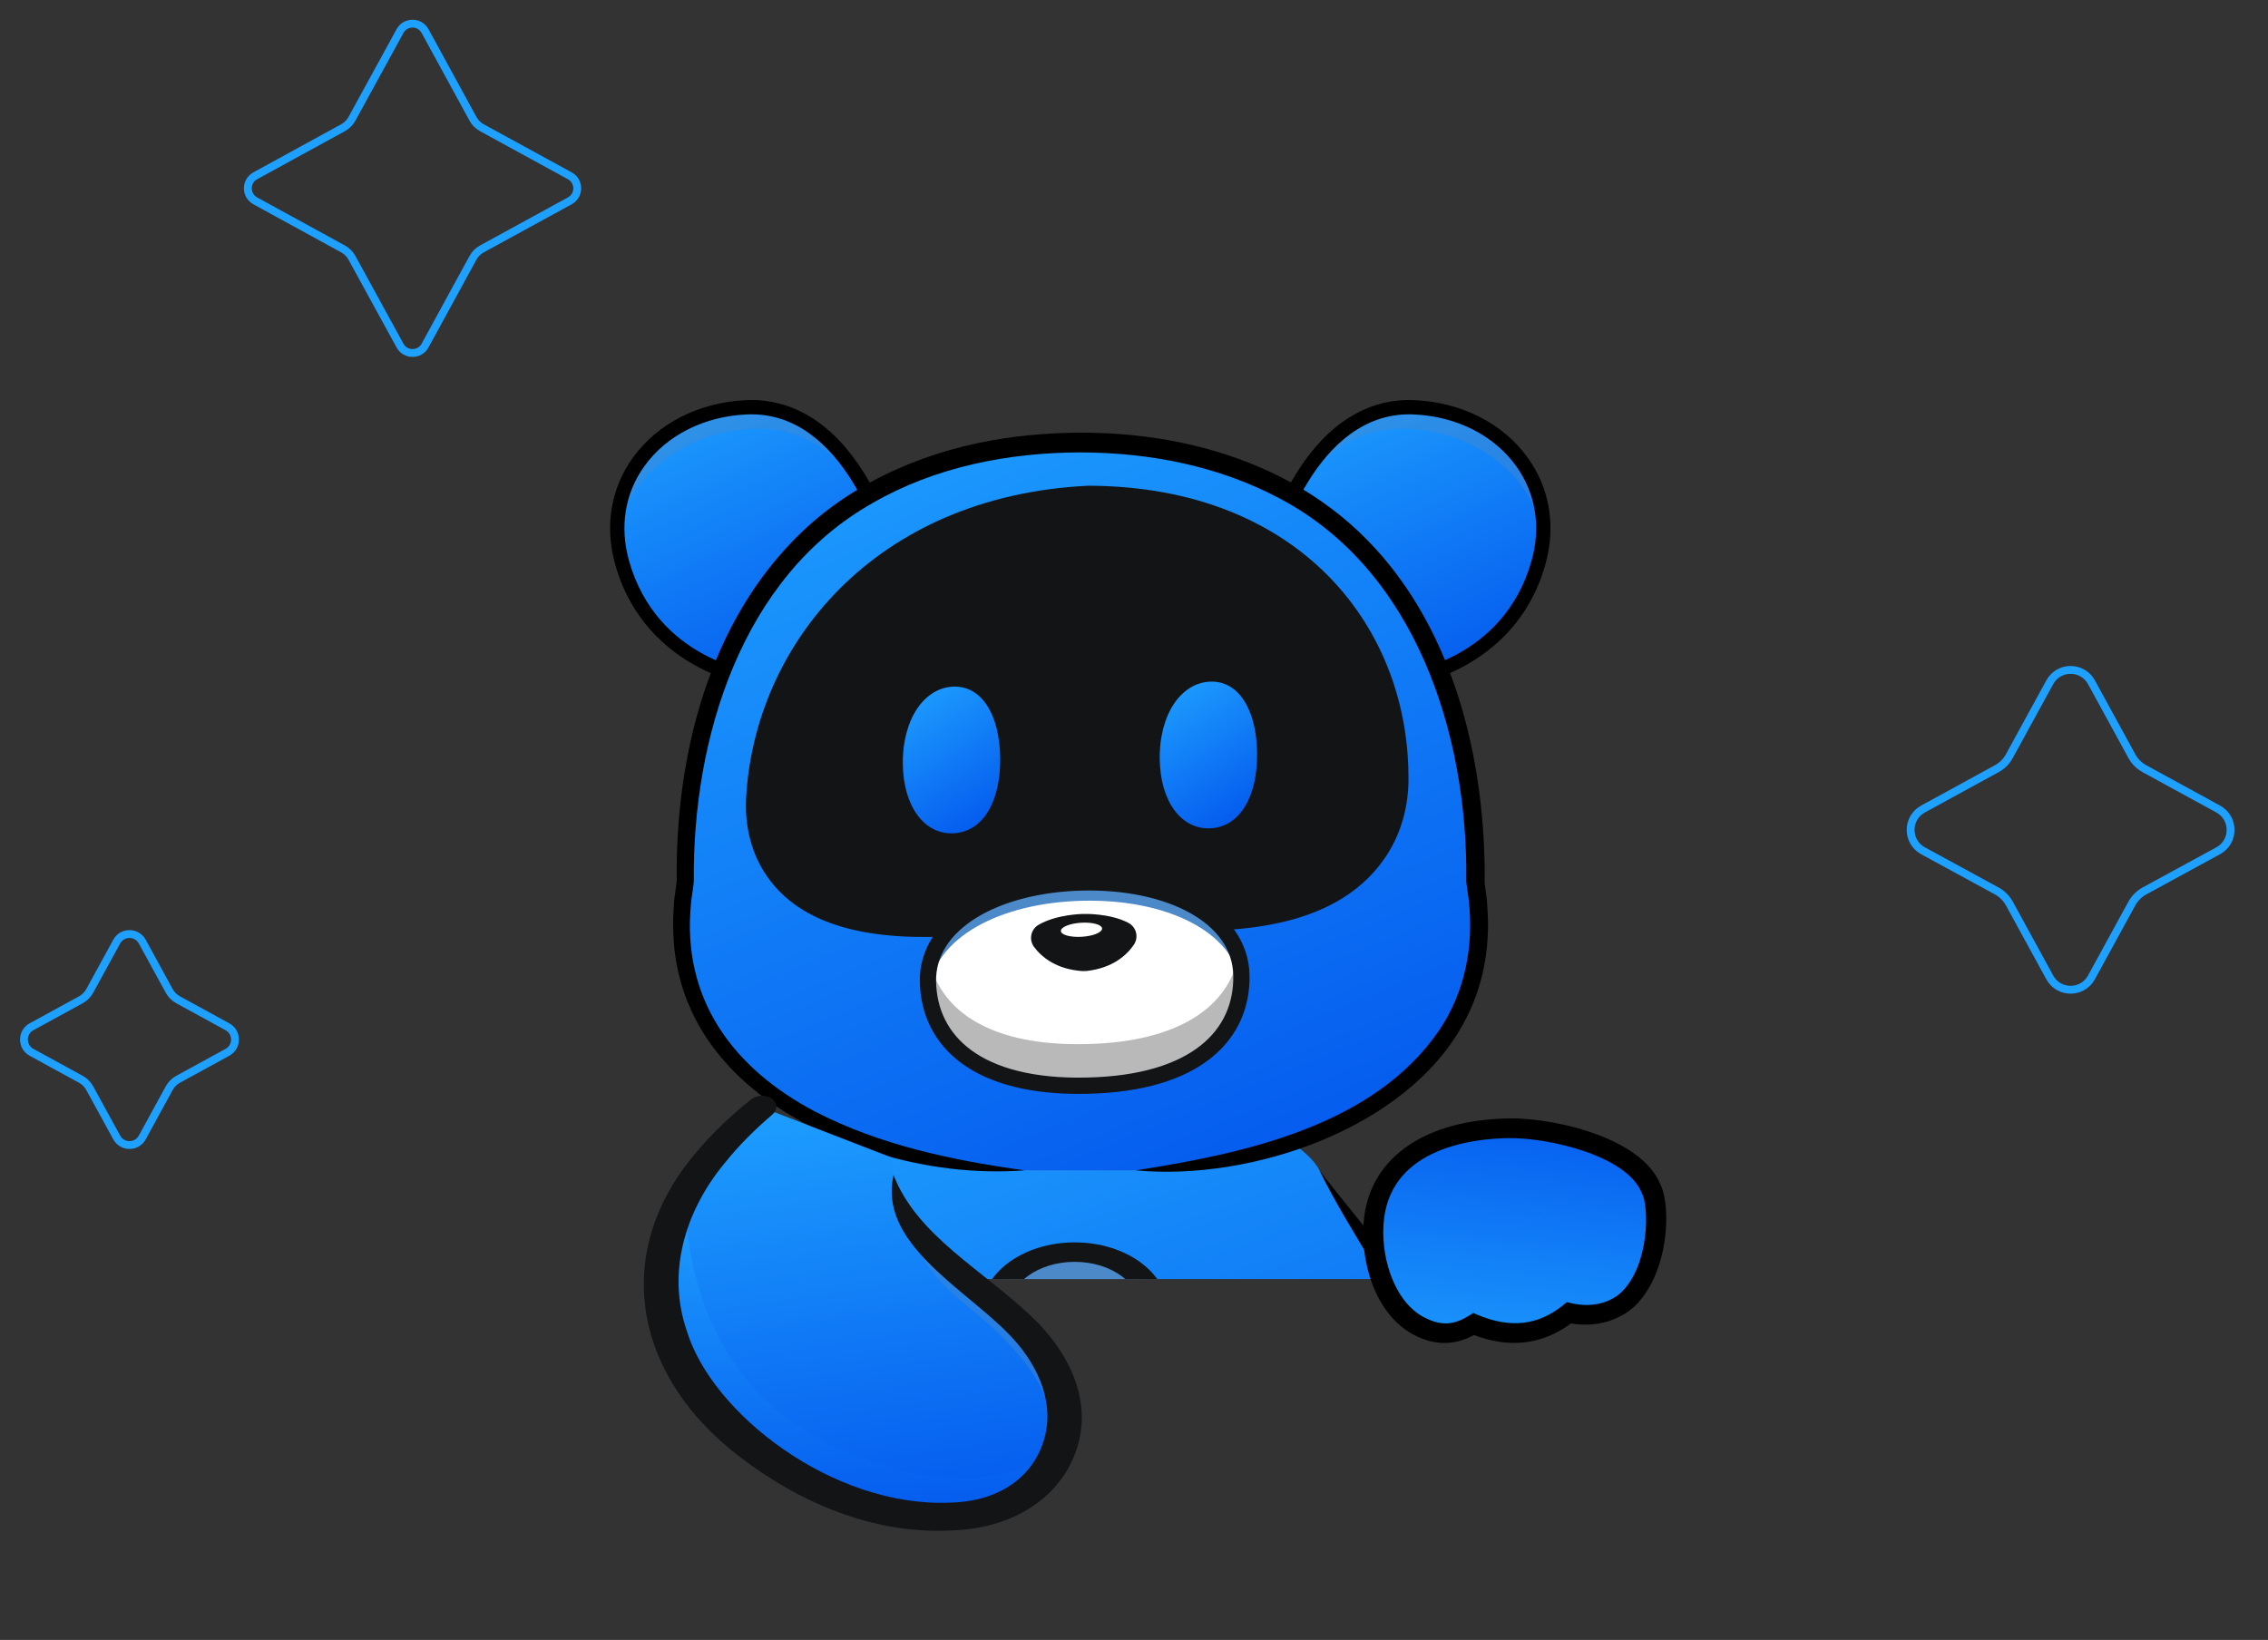<svg width="289" height="209" viewBox="0 0 289 209" fill="none" xmlns="http://www.w3.org/2000/svg">
<rect x="0" y="0" width="289" height="209" fill="#333333" stroke="none"/>
<g clip-path="url(#clip0_2120_32699)">
<path d="M185.409 188.383C184.786 192.278 182.963 196.069 179.448 199.579L160.886 211.552C156.187 213.293 148.108 215.025 137.081 215.025C126.051 215.025 117.971 213.293 113.272 211.552L94.71 199.579C91.199 196.069 89.376 192.275 88.753 188.383C86.374 173.524 101.413 157.172 106.044 149.12C106.044 149.12 110.009 140 137.08 140C164.151 140 168.116 149.12 168.116 149.12C172.749 157.172 187.788 173.524 185.409 188.383Z" fill="url(#paint0_linear_2120_32699)"/>
<path d="M94.716 199.579C78.378 186.693 91.031 167.69 101.414 154.963C102.971 153.018 104.573 151.104 106.047 149.12C102.032 157.391 95.695 165.6 92.608 174.078C89.161 182.845 88.745 191.309 94.716 199.579Z" fill="black"/>
<path d="M179.449 199.579C185.419 191.312 185.003 182.839 181.557 174.078C178.471 165.602 172.132 157.39 168.118 149.12C169.593 151.104 171.194 153.018 172.752 154.963C183.131 167.68 195.787 186.704 179.449 199.579Z" fill="black"/>
<path d="M144.127 172.266C148.095 169.362 148.095 164.653 144.127 161.749C140.158 158.845 133.724 158.845 129.755 161.749C125.786 164.653 125.786 169.362 129.755 172.266C133.724 175.171 140.158 175.171 144.127 172.266Z" fill="#4B89C8"/>
<path d="M136.942 175.685C130.405 175.685 125.086 171.793 125.086 167.008C125.086 162.224 130.405 158.332 136.942 158.332C143.48 158.332 148.799 162.224 148.799 167.008C148.799 171.793 143.48 175.685 136.942 175.685ZM136.942 160.811C132.273 160.811 128.474 163.591 128.474 167.008C128.474 170.426 132.273 173.206 136.942 173.206C141.612 173.206 145.411 170.426 145.411 167.008C145.412 163.591 141.613 160.811 136.942 160.811Z" fill="#131416"/>
</g>
<path d="M113.447 70.247L96.739 86.692C96.739 86.692 89.113 85.865 83.672 79.816C81.834 77.774 80.243 75.132 79.281 71.726C76.321 61.247 84.195 52.388 95.141 51.904C100.33 51.677 104.228 54.302 107.063 57.634V57.636C111.644 63.022 113.447 70.247 113.447 70.247Z" fill="url(#paint1_linear_2120_32699)"/>
<g opacity="0.4">
<g style="mix-blend-mode:screen">
<path d="M110.977 63.747C107.878 58.924 103.061 54.328 96.018 54.637C87.164 55.028 80.184 60.541 78.672 68.055C78.244 59.253 85.5 52.329 95.14 51.904C103.35 51.543 108.326 58.329 110.977 63.747Z" fill="#4B89C8"/>
</g>
</g>
<path d="M96.739 87.6C96.706 87.6 96.673 87.598 96.64 87.595C96.497 87.58 82.334 85.886 78.404 71.973C77.023 67.083 77.823 62.232 80.654 58.313C83.823 53.928 89.088 51.261 95.099 50.995C100.999 50.735 106.208 53.977 110.159 60.371C113.08 65.097 114.28 69.825 114.33 70.024C114.452 70.512 114.156 71.005 113.668 71.127C113.18 71.251 112.685 70.953 112.563 70.466C112.517 70.283 107.856 52.251 95.179 52.815C89.728 53.055 84.971 55.448 82.13 59.38C79.631 62.838 78.93 67.135 80.157 71.479C83.746 84.189 96.304 85.726 96.837 85.785C97.337 85.841 97.698 86.29 97.643 86.789C97.592 87.254 97.197 87.6 96.739 87.6Z" fill="black"/>
<path d="M161.866 70.246L178.574 86.691C178.574 86.691 186.2 85.864 191.641 79.815C193.479 77.773 195.07 75.131 196.032 71.725C198.993 61.247 191.118 52.388 180.173 51.904C174.983 51.677 171.085 54.302 168.251 57.634V57.636C163.669 63.021 161.866 70.246 161.866 70.246Z" fill="url(#paint2_linear_2120_32699)"/>
<g opacity="0.4">
<g style="mix-blend-mode:screen">
<path d="M164.336 63.747C167.435 58.924 172.252 54.328 179.296 54.637C188.149 55.028 195.13 60.541 196.641 68.055C197.069 59.253 189.813 52.329 180.173 51.904C171.962 51.543 166.988 58.329 164.336 63.747Z" fill="#4B89C8"/>
</g>
</g>
<path d="M178.574 87.6C178.116 87.6 177.721 87.254 177.67 86.788C177.616 86.288 177.977 85.838 178.478 85.784C179.009 85.725 191.568 84.189 195.157 71.478C196.383 67.135 195.682 62.838 193.184 59.38C190.342 55.448 185.586 53.055 180.134 52.815C167.456 52.254 162.796 70.283 162.75 70.466C162.628 70.953 162.134 71.249 161.646 71.127C161.158 71.005 160.862 70.511 160.984 70.023C161.033 69.824 162.234 65.097 165.154 60.371C169.106 53.977 174.315 50.736 180.215 50.995C186.225 51.26 191.491 53.927 194.66 58.313C197.491 62.232 198.29 67.083 196.909 71.973C192.981 85.886 178.817 87.579 178.674 87.595C178.64 87.598 178.607 87.6 178.574 87.6Z" fill="black"/>
<path d="M144.756 149.154C164.547 148.659 192.513 138.612 188.001 112.413C187.888 111.875 190.104 74.297 161.096 61.165C152.918 57.463 145.235 56.477 137.658 56.391H137.657H137.656C130.08 56.476 122.397 57.462 114.218 61.165C85.211 74.297 87.426 111.875 87.314 112.413C82.802 138.613 110.767 148.659 130.558 149.154H144.756Z" fill="#4B89C8"/>
<path d="M178.661 138.088C178.661 138.088 178.659 138.088 178.656 138.091C169.587 145.579 155.881 148.876 144.756 149.156H130.559C119.432 148.875 105.721 145.579 96.651 138.088C89.588 132.256 85.34 123.881 87.314 112.412C87.427 111.876 85.212 74.296 114.22 61.165C122.396 57.463 130.079 56.477 137.656 56.391H137.659C145.236 56.477 152.919 57.463 161.098 61.165C190.103 74.296 187.891 111.875 188.001 112.412C189.976 123.883 185.727 132.257 178.661 138.088Z" fill="url(#paint3_linear_2120_32699)"/>
<path d="M144.757 149.153C158.575 146.98 175.046 143.507 183.39 131.299C186.708 126.399 187.823 120.485 187.149 114.656C187.102 114.333 186.966 113.328 186.917 112.982C186.897 112.799 186.829 112.426 186.842 112.196C187.049 93.64 180.443 72.736 163.136 63.561C155.293 59.38 146.5 57.678 137.658 57.654C128.495 57.679 119.174 59.493 111.184 64.114C94.471 73.541 88.232 94.08 88.409 112.294C88.382 112.776 88.24 113.609 88.18 114.089C88.136 114.392 88.056 114.903 88.043 115.211C86.873 127.347 93.419 136.138 103.831 141.647C112.12 145.933 121.354 147.88 130.56 149.153C124.249 149.621 117.846 148.808 111.785 146.967C98.426 142.882 86.158 133.765 85.79 118.665C85.714 117.385 85.835 115.994 85.91 114.713C86.003 114.035 86.138 112.975 86.233 112.291L86.244 112.215C86.244 112.202 86.235 112.224 86.234 112.226C86.034 96.365 90.317 79.108 102.211 67.766C109.225 61.081 118.604 57.238 128.106 55.836C143.795 53.594 161.288 56.566 173.128 67.742C185.187 79.149 189.331 96.725 189.188 112.582C189.263 113.121 189.401 114.17 189.473 114.706C189.536 115.99 189.67 117.382 189.595 118.667C189.5 122.744 188.463 126.845 186.488 130.424C179.172 143.904 159.362 150.522 144.757 149.153Z" fill="black"/>
<path d="M176.484 109.318C171.944 115.959 163.626 118.555 152.942 118.616L120.277 119.361C109.58 119.788 101.436 117.567 97.371 111.123C95.646 108.391 94.892 105.061 95.076 101.687C96.142 82.219 111.391 63.217 138.677 61.902C165.914 61.973 179.811 80.31 179.466 99.761C179.406 103.132 178.409 106.502 176.484 109.318Z" fill="#131416"/>
<path d="M127.45 96.596C127.512 102.042 125.329 105.967 121.568 106.193C117.807 106.42 115.102 102.788 115.04 97.343C115.029 96.294 115.116 95.29 115.294 94.353C115.764 91.857 116.866 89.837 118.389 88.659C119.255 87.979 120.257 87.578 121.356 87.512C125.117 87.286 127.388 91.154 127.45 96.596Z" fill="url(#paint4_linear_2120_32699)"/>
<path d="M160.186 95.96C160.249 101.405 158.066 105.33 154.305 105.557C150.544 105.783 147.839 102.151 147.777 96.706C147.765 95.657 147.853 94.653 148.031 93.716C148.501 91.22 149.602 89.2 151.125 88.022C151.991 87.343 152.994 86.941 154.092 86.875C157.853 86.648 160.125 90.517 160.186 95.96Z" fill="url(#paint5_linear_2120_32699)"/>
<path d="M158.184 124.261C158.35 131.805 152.528 138.065 138.512 138.359C124.5 138.681 118.41 132.683 118.244 125.138C118.079 117.594 126.915 112.705 137.944 112.462C148.972 112.22 158.019 116.716 158.184 124.261Z" fill="white"/>
<path d="M158.183 124.262C158.348 131.806 152.527 138.066 138.514 138.36C124.502 138.682 118.412 132.683 118.246 125.139C118.228 124.303 118.32 123.5 118.511 122.735C120.041 128.858 126.237 133.337 138.398 133.06C150.559 132.803 156.552 128.056 157.812 121.872C158.036 122.628 158.164 123.426 158.183 124.262Z" fill="#B9B9BA"/>
<g style="mix-blend-mode:screen">
<path d="M158.183 124.261C158.192 124.696 158.181 125.124 158.153 125.546C157.213 118.634 148.508 114.562 137.998 114.793C127.487 115.024 118.969 119.474 118.334 126.422C118.287 126.001 118.256 125.574 118.247 125.138C118.081 117.594 126.918 112.705 137.947 112.462C148.974 112.22 158.017 116.716 158.183 124.261Z" fill="#4B89C8"/>
</g>
<path d="M144.465 120.427C143.568 121.725 141.793 123.371 138.463 123.744C138.283 123.748 138.1 123.752 137.92 123.756C134.581 123.53 132.735 121.964 131.782 120.706C131.074 119.771 131.332 118.446 132.345 117.857C134.654 116.518 137.907 116.478 138.031 116.474C138.031 116.474 138.031 116.474 138.035 116.475C138.159 116.472 141.411 116.369 143.776 117.606C144.816 118.149 145.131 119.462 144.465 120.427Z" fill="#131416"/>
<path d="M158.184 124.261C158.35 131.805 152.528 138.065 138.512 138.359C124.5 138.681 118.41 132.683 118.244 125.138C118.079 117.594 126.915 112.705 137.944 112.462C148.972 112.22 158.019 116.716 158.184 124.261Z" stroke="#131416" stroke-width="2.072" stroke-miterlimit="10"/>
<path d="M137.863 119.384C139.313 119.293 140.463 118.819 140.432 118.325C140.401 117.831 139.201 117.505 137.751 117.595C136.302 117.686 135.152 118.16 135.183 118.654C135.214 119.148 136.414 119.475 137.863 119.384Z" fill="white"/>
<path d="M261.19 86.95C262.339 84.848 265.357 84.848 266.506 86.95L271.653 96.362C272.023 97.038 272.579 97.594 273.255 97.964L282.657 103.105C284.76 104.256 284.758 107.277 282.653 108.424L273.259 113.543C272.581 113.913 272.023 114.47 271.652 115.148L266.506 124.557C265.357 126.659 262.339 126.659 261.19 124.558L256.044 115.148C255.673 114.47 255.115 113.913 254.436 113.543L245.042 108.424C242.937 107.277 242.935 104.256 245.038 103.105L254.44 97.964C255.117 97.594 255.673 97.038 256.042 96.362L261.19 86.95Z" stroke="#1EA0FF"/>
<path d="M14.872 120C15.576 118.713 17.424 118.713 18.128 120L21.564 126.282C21.826 126.761 22.22 127.155 22.699 127.417L28.981 130.852C30.268 131.556 30.268 133.405 28.981 134.109L22.699 137.544C22.22 137.806 21.826 138.2 21.564 138.679L18.128 144.961C17.424 146.248 15.576 146.248 14.872 144.961L11.436 138.679C11.174 138.2 10.78 137.806 10.301 137.544L4.019 134.109C2.732 133.405 2.732 131.556 4.019 130.852L10.301 127.417C10.78 127.155 11.174 126.761 11.436 126.282L14.872 120Z" stroke="#1EA0FF"/>
<path d="M50.972 3.96C51.663 2.698 53.475 2.699 54.165 3.961L60.277 15.151C60.536 15.624 60.925 16.014 61.399 16.273L72.609 22.404C73.871 23.094 73.871 24.906 72.609 25.596L61.399 31.727C60.925 31.986 60.536 32.376 60.277 32.849L54.165 44.039C53.475 45.301 51.663 45.302 50.972 44.04L44.842 32.847C44.584 32.375 44.196 31.986 43.724 31.728L32.526 25.596C31.265 24.905 31.265 23.095 32.526 22.404L43.724 16.272C44.196 16.013 44.584 15.625 44.842 15.153L50.972 3.96Z" stroke="#1EA0FF"/>
<path d="M128.789 191.466C122.927 194.439 114.453 193.12 111.363 192.251C88.734 185.51 71.207 162.34 97.045 141.103L113.57 147.5C113.592 147.932 113.911 150.621 113.983 151.033C115.399 159.061 125.778 164.083 131.193 170.204C139.456 179.717 134.667 188.486 128.789 191.466Z" fill="url(#paint6_linear_2120_32699)"/>
<g opacity="0.4">
<g style="mix-blend-mode:screen">
<path d="M130.292 191.952C136.296 184.993 136.559 177.055 123.209 166.398C116.441 160.996 115.314 156.136 115.953 152.564C117.326 160.384 127.372 165.277 132.613 171.239C140.612 180.506 135.98 189.049 130.292 191.952Z" fill="#4B89C8"/>
</g>
</g>
<g style="mix-blend-mode:overlay">
<path d="M130.335 191.361C124.311 194.423 115.593 193.054 112.413 192.154C93.403 186.462 77.865 169.47 87.245 151.513C87.323 160.553 89.849 175.85 104.816 183.536C120.659 191.672 131.901 188.271 137.061 182.728C136.186 186.694 133.406 189.798 130.335 191.361Z" fill="url(#paint7_linear_2120_32699)"/>
</g>
<path d="M113.863 149.743C116.824 157.471 125.244 161.842 131.539 167.869C136.045 172.155 138.902 177.952 137.484 183.647C135.962 190.005 130.015 194.736 121.343 195.037C110.241 195.653 100.24 190.551 93.053 184.7C80.368 174.233 78.146 158.975 88.975 146.552C90.943 144.226 93.242 142.091 95.712 140.11C96.44 139.525 97.629 139.49 98.368 140.03C99.09 140.559 99.113 141.442 98.432 142.027C96.189 143.938 94.146 145.983 92.396 148.163C87.106 154.525 85.042 162.35 87.487 169.519C90.641 180.129 106.201 192.201 121.18 191.494C127.744 191.31 131.898 187.863 133.133 183.113C134.355 178.38 132.076 173.527 128.342 169.812C122.489 163.923 111.902 158.321 113.863 149.743Z" fill="#131416"/>
<path d="M192.209 143.782C197.68 143.696 208.246 146.092 210.41 151.511C211.543 153.682 211.479 161.562 207.57 165.469C206.072 166.967 203.282 168.087 199.924 167.321C195.254 171.084 190.601 169.93 187.781 168.751C185.899 169.894 183.741 170.564 180.752 168.975C176.12 166.511 174.498 159.775 175.094 155.142C176.077 147.49 183.327 143.922 192.209 143.782Z" fill="url(#paint8_linear_2120_32699)"/>
<path d="M206.337 145.837C208.744 147.117 210.699 148.801 211.574 150.944C212.989 153.772 212.653 162.112 208.449 166.314C206.861 167.9 203.892 169.298 200.181 168.662C196.519 171.367 192.365 171.863 187.817 170.14C186.041 171.093 183.456 171.866 180.097 170.08C175.115 167.43 173.152 160.365 173.834 155.061C174.82 147.384 181.712 142.701 192.267 142.534C195.848 142.478 201.871 143.462 206.337 145.837ZM181.421 167.857C183.838 169.143 185.463 168.72 187.158 167.69L187.743 167.334L188.346 167.586C192.459 169.306 195.99 168.907 199.144 166.366L199.659 165.95L200.281 166.092C203.23 166.766 205.517 165.77 206.674 164.614C210.234 161.055 210.097 153.759 209.251 152.137L209.202 152.03C207.286 147.229 197.238 144.962 192.152 145.043C187.792 145.112 177.528 146.241 176.373 155.223C175.786 159.802 177.513 165.779 181.421 167.857Z" fill="black"/>
<defs>
<linearGradient id="paint0_linear_2120_32699" x1="111.096" y1="132.789" x2="147.969" y2="237.861" gradientUnits="userSpaceOnUse">
<stop stop-color="#1EA0FF"/>
<stop offset="1" stop-color="#004EEB"/>
</linearGradient>
<linearGradient id="paint1_linear_2120_32699" x1="86.745" y1="48.546" x2="107.367" y2="93.913" gradientUnits="userSpaceOnUse">
<stop stop-color="#1EA0FF"/>
<stop offset="1" stop-color="#004EEB"/>
</linearGradient>
<linearGradient id="paint2_linear_2120_32699" x1="169.958" y1="48.546" x2="190.579" y2="93.912" gradientUnits="userSpaceOnUse">
<stop stop-color="#1EA0FF"/>
<stop offset="1" stop-color="#004EEB"/>
</linearGradient>
<linearGradient id="paint3_linear_2120_32699" x1="110.471" y1="47.474" x2="162.106" y2="171.976" gradientUnits="userSpaceOnUse">
<stop stop-color="#1EA0FF"/>
<stop offset="1" stop-color="#004EEB"/>
</linearGradient>
<linearGradient id="paint4_linear_2120_32699" x1="118.524" y1="85.668" x2="131.48" y2="105.66" gradientUnits="userSpaceOnUse">
<stop stop-color="#1EA0FF"/>
<stop offset="1" stop-color="#004EEB"/>
</linearGradient>
<linearGradient id="paint5_linear_2120_32699" x1="151.26" y1="85.031" x2="164.217" y2="105.023" gradientUnits="userSpaceOnUse">
<stop stop-color="#1EA0FF"/>
<stop offset="1" stop-color="#004EEB"/>
</linearGradient>
<linearGradient id="paint6_linear_2120_32699" x1="106.235" y1="138.283" x2="115.821" y2="203.73" gradientUnits="userSpaceOnUse">
<stop stop-color="#1EA0FF"/>
<stop offset="1" stop-color="#004EEB"/>
</linearGradient>
<linearGradient id="paint7_linear_2120_32699" x1="101.615" y1="150.964" x2="104.474" y2="201.888" gradientUnits="userSpaceOnUse">
<stop stop-color="#1EA0FF"/>
<stop offset="1" stop-color="#004EEB"/>
</linearGradient>
<linearGradient id="paint8_linear_2120_32699" x1="191.156" y1="177.899" x2="195.873" y2="133.572" gradientUnits="userSpaceOnUse">
<stop stop-color="#1EA0FF"/>
<stop offset="1" stop-color="#004EEB"/>
</linearGradient>
<clipPath id="clip0_2120_32699">
<rect width="137" height="23" fill="white" transform="translate(68.57 140)"/>
</clipPath>
</defs>
</svg>
